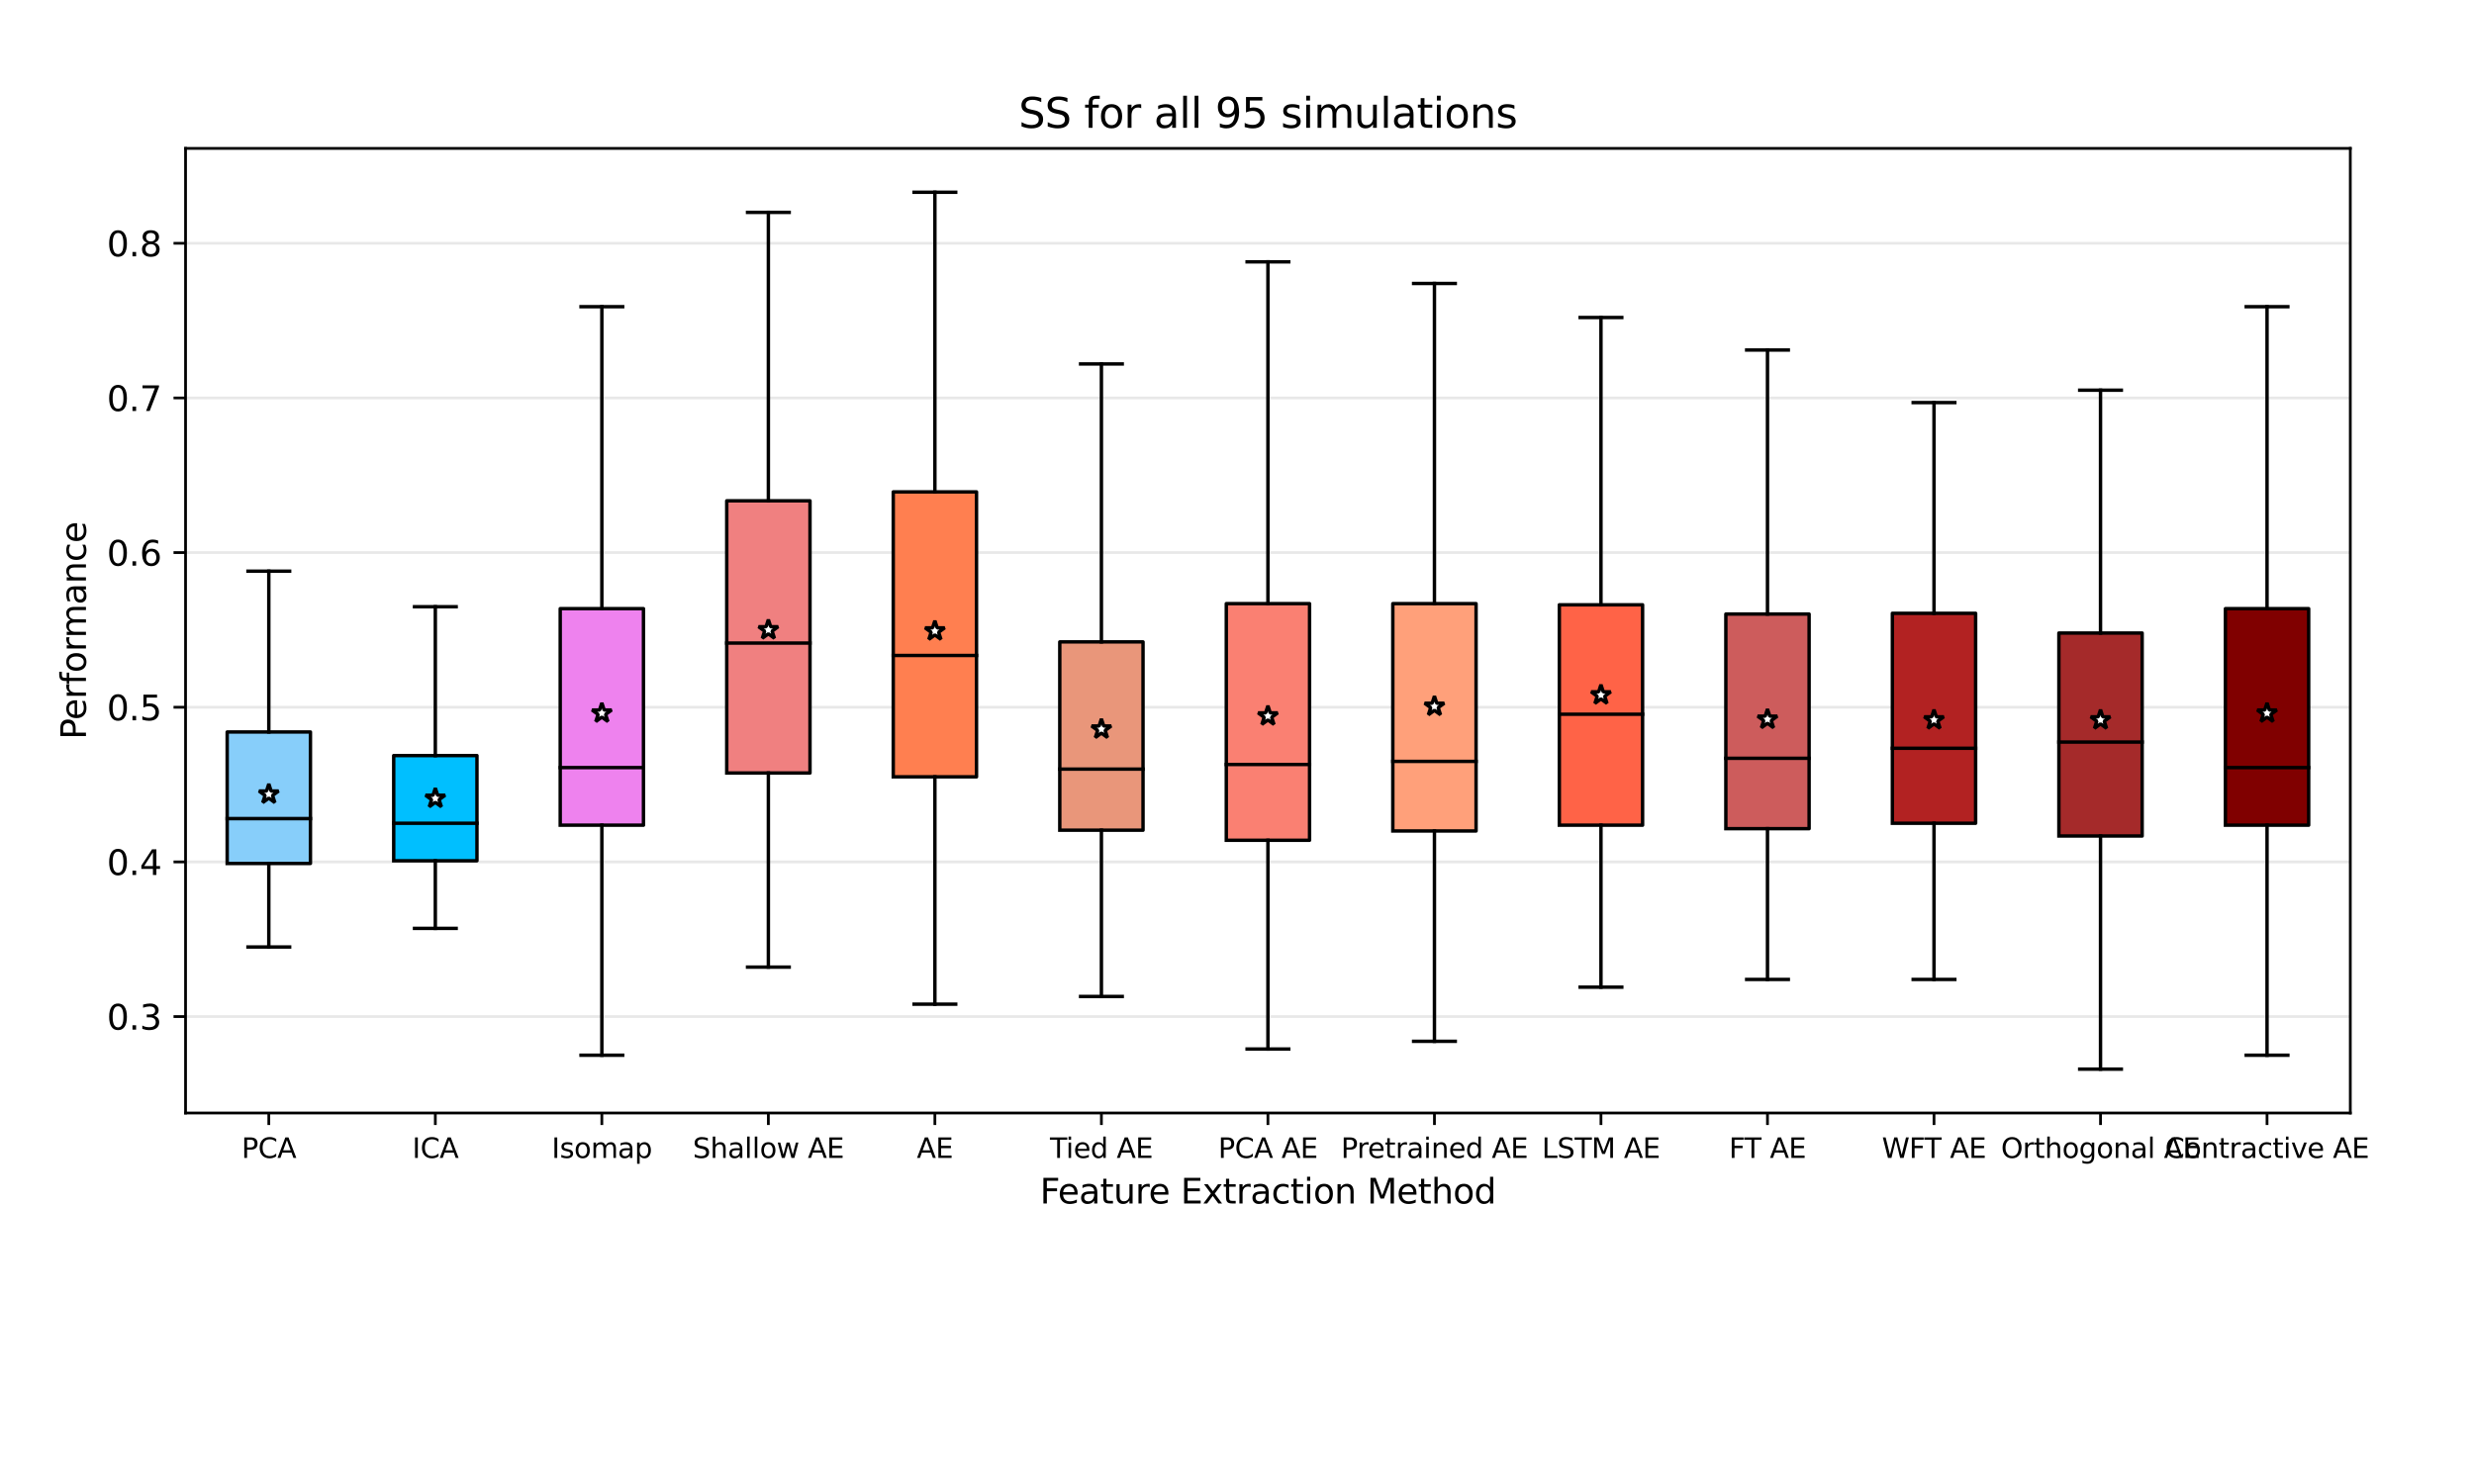 <?xml version="1.0" encoding="utf-8" standalone="no"?>
<!DOCTYPE svg PUBLIC "-//W3C//DTD SVG 1.1//EN"
  "http://www.w3.org/Graphics/SVG/1.1/DTD/svg11.dtd">
<svg xmlns:xlink="http://www.w3.org/1999/xlink" width="720pt" height="432pt" viewBox="0 0 720 432" xmlns="http://www.w3.org/2000/svg" version="1.1">
 <defs>
  <style type="text/css">*{stroke-linejoin: round; stroke-linecap: butt}</style>
 </defs>
 <g id="figure_1">
  <g id="patch_1">
   <path d="M 0 432 
L 720 432 
L 720 0 
L 0 0 
z
" style="fill: #ffffff"/>
  </g>
  <g id="axes_1">
   <g id="patch_2">
    <path d="M 54 324 
L 684 324 
L 684 43.2 
L 54 43.2 
z
" style="fill: #ffffff"/>
   </g>
   <g id="matplotlib.axis_1">
    <g id="xtick_1">
     <g id="line2d_1">
      <defs>
       <path id="m1933e3922a" d="M 0 0 
L 0 3.5 
" style="stroke: #000000; stroke-width: 0.8"/>
      </defs>
      <g>
       <use xlink:href="#m1933e3922a" x="78.231" y="324" style="stroke: #000000; stroke-width: 0.8"/>
      </g>
     </g>
     <g id="text_1">
      <!-- PCA -->
      <g transform="translate(70.29 337.079)scale(0.08 -0.08)">
       <defs>
        <path id="DejaVuSans-50" d="M 1259 4147 
L 1259 2394 
L 2053 2394 
Q 2494 2394 2734 2622 
Q 2975 2850 2975 3272 
Q 2975 3691 2734 3919 
Q 2494 4147 2053 4147 
L 1259 4147 
z
M 628 4666 
L 2053 4666 
Q 2838 4666 3239 4311 
Q 3641 3956 3641 3272 
Q 3641 2581 3239 2228 
Q 2838 1875 2053 1875 
L 1259 1875 
L 1259 0 
L 628 0 
L 628 4666 
z
" transform="scale(0.016)"/>
        <path id="DejaVuSans-43" d="M 4122 4306 
L 4122 3641 
Q 3803 3938 3442 4084 
Q 3081 4231 2675 4231 
Q 1875 4231 1450 3742 
Q 1025 3253 1025 2328 
Q 1025 1406 1450 917 
Q 1875 428 2675 428 
Q 3081 428 3442 575 
Q 3803 722 4122 1019 
L 4122 359 
Q 3791 134 3420 21 
Q 3050 -91 2638 -91 
Q 1578 -91 968 557 
Q 359 1206 359 2328 
Q 359 3453 968 4101 
Q 1578 4750 2638 4750 
Q 3056 4750 3426 4639 
Q 3797 4528 4122 4306 
z
" transform="scale(0.016)"/>
        <path id="DejaVuSans-41" d="M 2188 4044 
L 1331 1722 
L 3047 1722 
L 2188 4044 
z
M 1831 4666 
L 2547 4666 
L 4325 0 
L 3669 0 
L 3244 1197 
L 1141 1197 
L 716 0 
L 50 0 
L 1831 4666 
z
" transform="scale(0.016)"/>
       </defs>
       <use xlink:href="#DejaVuSans-50"/>
       <use xlink:href="#DejaVuSans-43" x="60.303"/>
       <use xlink:href="#DejaVuSans-41" x="130.127"/>
      </g>
     </g>
    </g>
    <g id="xtick_2">
     <g id="line2d_2">
      <g>
       <use xlink:href="#m1933e3922a" x="126.692" y="324" style="stroke: #000000; stroke-width: 0.8"/>
      </g>
     </g>
     <g id="text_2">
      <!-- ICA -->
      <g transform="translate(119.983 337.079)scale(0.08 -0.08)">
       <defs>
        <path id="DejaVuSans-49" d="M 628 4666 
L 1259 4666 
L 1259 0 
L 628 0 
L 628 4666 
z
" transform="scale(0.016)"/>
       </defs>
       <use xlink:href="#DejaVuSans-49"/>
       <use xlink:href="#DejaVuSans-43" x="29.492"/>
       <use xlink:href="#DejaVuSans-41" x="99.316"/>
      </g>
     </g>
    </g>
    <g id="xtick_3">
     <g id="line2d_3">
      <g>
       <use xlink:href="#m1933e3922a" x="175.154" y="324" style="stroke: #000000; stroke-width: 0.8"/>
      </g>
     </g>
     <g id="text_3">
      <!-- Isomap -->
      <g transform="translate(160.556 337.079)scale(0.08 -0.08)">
       <defs>
        <path id="DejaVuSans-73" d="M 2834 3397 
L 2834 2853 
Q 2591 2978 2328 3040 
Q 2066 3103 1784 3103 
Q 1356 3103 1142 2972 
Q 928 2841 928 2578 
Q 928 2378 1081 2264 
Q 1234 2150 1697 2047 
L 1894 2003 
Q 2506 1872 2764 1633 
Q 3022 1394 3022 966 
Q 3022 478 2636 193 
Q 2250 -91 1575 -91 
Q 1294 -91 989 -36 
Q 684 19 347 128 
L 347 722 
Q 666 556 975 473 
Q 1284 391 1588 391 
Q 1994 391 2212 530 
Q 2431 669 2431 922 
Q 2431 1156 2273 1281 
Q 2116 1406 1581 1522 
L 1381 1569 
Q 847 1681 609 1914 
Q 372 2147 372 2553 
Q 372 3047 722 3315 
Q 1072 3584 1716 3584 
Q 2034 3584 2315 3537 
Q 2597 3491 2834 3397 
z
" transform="scale(0.016)"/>
        <path id="DejaVuSans-6f" d="M 1959 3097 
Q 1497 3097 1228 2736 
Q 959 2375 959 1747 
Q 959 1119 1226 758 
Q 1494 397 1959 397 
Q 2419 397 2687 759 
Q 2956 1122 2956 1747 
Q 2956 2369 2687 2733 
Q 2419 3097 1959 3097 
z
M 1959 3584 
Q 2709 3584 3137 3096 
Q 3566 2609 3566 1747 
Q 3566 888 3137 398 
Q 2709 -91 1959 -91 
Q 1206 -91 779 398 
Q 353 888 353 1747 
Q 353 2609 779 3096 
Q 1206 3584 1959 3584 
z
" transform="scale(0.016)"/>
        <path id="DejaVuSans-6d" d="M 3328 2828 
Q 3544 3216 3844 3400 
Q 4144 3584 4550 3584 
Q 5097 3584 5394 3201 
Q 5691 2819 5691 2113 
L 5691 0 
L 5113 0 
L 5113 2094 
Q 5113 2597 4934 2840 
Q 4756 3084 4391 3084 
Q 3944 3084 3684 2787 
Q 3425 2491 3425 1978 
L 3425 0 
L 2847 0 
L 2847 2094 
Q 2847 2600 2669 2842 
Q 2491 3084 2119 3084 
Q 1678 3084 1418 2786 
Q 1159 2488 1159 1978 
L 1159 0 
L 581 0 
L 581 3500 
L 1159 3500 
L 1159 2956 
Q 1356 3278 1631 3431 
Q 1906 3584 2284 3584 
Q 2666 3584 2933 3390 
Q 3200 3197 3328 2828 
z
" transform="scale(0.016)"/>
        <path id="DejaVuSans-61" d="M 2194 1759 
Q 1497 1759 1228 1600 
Q 959 1441 959 1056 
Q 959 750 1161 570 
Q 1363 391 1709 391 
Q 2188 391 2477 730 
Q 2766 1069 2766 1631 
L 2766 1759 
L 2194 1759 
z
M 3341 1997 
L 3341 0 
L 2766 0 
L 2766 531 
Q 2569 213 2275 61 
Q 1981 -91 1556 -91 
Q 1019 -91 701 211 
Q 384 513 384 1019 
Q 384 1609 779 1909 
Q 1175 2209 1959 2209 
L 2766 2209 
L 2766 2266 
Q 2766 2663 2505 2880 
Q 2244 3097 1772 3097 
Q 1472 3097 1187 3025 
Q 903 2953 641 2809 
L 641 3341 
Q 956 3463 1253 3523 
Q 1550 3584 1831 3584 
Q 2591 3584 2966 3190 
Q 3341 2797 3341 1997 
z
" transform="scale(0.016)"/>
        <path id="DejaVuSans-70" d="M 1159 525 
L 1159 -1331 
L 581 -1331 
L 581 3500 
L 1159 3500 
L 1159 2969 
Q 1341 3281 1617 3432 
Q 1894 3584 2278 3584 
Q 2916 3584 3314 3078 
Q 3713 2572 3713 1747 
Q 3713 922 3314 415 
Q 2916 -91 2278 -91 
Q 1894 -91 1617 61 
Q 1341 213 1159 525 
z
M 3116 1747 
Q 3116 2381 2855 2742 
Q 2594 3103 2138 3103 
Q 1681 3103 1420 2742 
Q 1159 2381 1159 1747 
Q 1159 1113 1420 752 
Q 1681 391 2138 391 
Q 2594 391 2855 752 
Q 3116 1113 3116 1747 
z
" transform="scale(0.016)"/>
       </defs>
       <use xlink:href="#DejaVuSans-49"/>
       <use xlink:href="#DejaVuSans-73" x="29.492"/>
       <use xlink:href="#DejaVuSans-6f" x="81.592"/>
       <use xlink:href="#DejaVuSans-6d" x="142.773"/>
       <use xlink:href="#DejaVuSans-61" x="240.186"/>
       <use xlink:href="#DejaVuSans-70" x="301.465"/>
      </g>
     </g>
    </g>
    <g id="xtick_4">
     <g id="line2d_4">
      <g>
       <use xlink:href="#m1933e3922a" x="223.615" y="324" style="stroke: #000000; stroke-width: 0.8"/>
      </g>
     </g>
     <g id="text_4">
      <!-- Shallow AE -->
      <g transform="translate(201.614 337.079)scale(0.08 -0.08)">
       <defs>
        <path id="DejaVuSans-53" d="M 3425 4513 
L 3425 3897 
Q 3066 4069 2747 4153 
Q 2428 4238 2131 4238 
Q 1616 4238 1336 4038 
Q 1056 3838 1056 3469 
Q 1056 3159 1242 3001 
Q 1428 2844 1947 2747 
L 2328 2669 
Q 3034 2534 3370 2195 
Q 3706 1856 3706 1288 
Q 3706 609 3251 259 
Q 2797 -91 1919 -91 
Q 1588 -91 1214 -16 
Q 841 59 441 206 
L 441 856 
Q 825 641 1194 531 
Q 1563 422 1919 422 
Q 2459 422 2753 634 
Q 3047 847 3047 1241 
Q 3047 1584 2836 1778 
Q 2625 1972 2144 2069 
L 1759 2144 
Q 1053 2284 737 2584 
Q 422 2884 422 3419 
Q 422 4038 858 4394 
Q 1294 4750 2059 4750 
Q 2388 4750 2728 4690 
Q 3069 4631 3425 4513 
z
" transform="scale(0.016)"/>
        <path id="DejaVuSans-68" d="M 3513 2113 
L 3513 0 
L 2938 0 
L 2938 2094 
Q 2938 2591 2744 2837 
Q 2550 3084 2163 3084 
Q 1697 3084 1428 2787 
Q 1159 2491 1159 1978 
L 1159 0 
L 581 0 
L 581 4863 
L 1159 4863 
L 1159 2956 
Q 1366 3272 1645 3428 
Q 1925 3584 2291 3584 
Q 2894 3584 3203 3211 
Q 3513 2838 3513 2113 
z
" transform="scale(0.016)"/>
        <path id="DejaVuSans-6c" d="M 603 4863 
L 1178 4863 
L 1178 0 
L 603 0 
L 603 4863 
z
" transform="scale(0.016)"/>
        <path id="DejaVuSans-77" d="M 269 3500 
L 844 3500 
L 1563 769 
L 2278 3500 
L 2956 3500 
L 3675 769 
L 4391 3500 
L 4966 3500 
L 4050 0 
L 3372 0 
L 2619 2869 
L 1863 0 
L 1184 0 
L 269 3500 
z
" transform="scale(0.016)"/>
        <path id="DejaVuSans-20" transform="scale(0.016)"/>
        <path id="DejaVuSans-45" d="M 628 4666 
L 3578 4666 
L 3578 4134 
L 1259 4134 
L 1259 2753 
L 3481 2753 
L 3481 2222 
L 1259 2222 
L 1259 531 
L 3634 531 
L 3634 0 
L 628 0 
L 628 4666 
z
" transform="scale(0.016)"/>
       </defs>
       <use xlink:href="#DejaVuSans-53"/>
       <use xlink:href="#DejaVuSans-68" x="63.477"/>
       <use xlink:href="#DejaVuSans-61" x="126.855"/>
       <use xlink:href="#DejaVuSans-6c" x="188.135"/>
       <use xlink:href="#DejaVuSans-6c" x="215.918"/>
       <use xlink:href="#DejaVuSans-6f" x="243.701"/>
       <use xlink:href="#DejaVuSans-77" x="304.883"/>
       <use xlink:href="#DejaVuSans-20" x="386.67"/>
       <use xlink:href="#DejaVuSans-41" x="418.457"/>
       <use xlink:href="#DejaVuSans-45" x="486.865"/>
      </g>
     </g>
    </g>
    <g id="xtick_5">
     <g id="line2d_5">
      <g>
       <use xlink:href="#m1933e3922a" x="272.077" y="324" style="stroke: #000000; stroke-width: 0.8"/>
      </g>
     </g>
     <g id="text_5">
      <!-- AE -->
      <g transform="translate(266.813 337.079)scale(0.08 -0.08)">
       <use xlink:href="#DejaVuSans-41"/>
       <use xlink:href="#DejaVuSans-45" x="68.408"/>
      </g>
     </g>
    </g>
    <g id="xtick_6">
     <g id="line2d_6">
      <g>
       <use xlink:href="#m1933e3922a" x="320.538" y="324" style="stroke: #000000; stroke-width: 0.8"/>
      </g>
     </g>
     <g id="text_6">
      <!-- Tied AE -->
      <g transform="translate(305.573 337.079)scale(0.08 -0.08)">
       <defs>
        <path id="DejaVuSans-54" d="M -19 4666 
L 3928 4666 
L 3928 4134 
L 2272 4134 
L 2272 0 
L 1638 0 
L 1638 4134 
L -19 4134 
L -19 4666 
z
" transform="scale(0.016)"/>
        <path id="DejaVuSans-69" d="M 603 3500 
L 1178 3500 
L 1178 0 
L 603 0 
L 603 3500 
z
M 603 4863 
L 1178 4863 
L 1178 4134 
L 603 4134 
L 603 4863 
z
" transform="scale(0.016)"/>
        <path id="DejaVuSans-65" d="M 3597 1894 
L 3597 1613 
L 953 1613 
Q 991 1019 1311 708 
Q 1631 397 2203 397 
Q 2534 397 2845 478 
Q 3156 559 3463 722 
L 3463 178 
Q 3153 47 2828 -22 
Q 2503 -91 2169 -91 
Q 1331 -91 842 396 
Q 353 884 353 1716 
Q 353 2575 817 3079 
Q 1281 3584 2069 3584 
Q 2775 3584 3186 3129 
Q 3597 2675 3597 1894 
z
M 3022 2063 
Q 3016 2534 2758 2815 
Q 2500 3097 2075 3097 
Q 1594 3097 1305 2825 
Q 1016 2553 972 2059 
L 3022 2063 
z
" transform="scale(0.016)"/>
        <path id="DejaVuSans-64" d="M 2906 2969 
L 2906 4863 
L 3481 4863 
L 3481 0 
L 2906 0 
L 2906 525 
Q 2725 213 2448 61 
Q 2172 -91 1784 -91 
Q 1150 -91 751 415 
Q 353 922 353 1747 
Q 353 2572 751 3078 
Q 1150 3584 1784 3584 
Q 2172 3584 2448 3432 
Q 2725 3281 2906 2969 
z
M 947 1747 
Q 947 1113 1208 752 
Q 1469 391 1925 391 
Q 2381 391 2643 752 
Q 2906 1113 2906 1747 
Q 2906 2381 2643 2742 
Q 2381 3103 1925 3103 
Q 1469 3103 1208 2742 
Q 947 2381 947 1747 
z
" transform="scale(0.016)"/>
       </defs>
       <use xlink:href="#DejaVuSans-54"/>
       <use xlink:href="#DejaVuSans-69" x="57.959"/>
       <use xlink:href="#DejaVuSans-65" x="85.742"/>
       <use xlink:href="#DejaVuSans-64" x="147.266"/>
       <use xlink:href="#DejaVuSans-20" x="210.742"/>
       <use xlink:href="#DejaVuSans-41" x="242.529"/>
       <use xlink:href="#DejaVuSans-45" x="310.938"/>
      </g>
     </g>
    </g>
    <g id="xtick_7">
     <g id="line2d_7">
      <g>
       <use xlink:href="#m1933e3922a" x="369" y="324" style="stroke: #000000; stroke-width: 0.8"/>
      </g>
     </g>
     <g id="text_7">
      <!-- PCA AE -->
      <g transform="translate(354.524 337.079)scale(0.08 -0.08)">
       <use xlink:href="#DejaVuSans-50"/>
       <use xlink:href="#DejaVuSans-43" x="60.303"/>
       <use xlink:href="#DejaVuSans-41" x="130.127"/>
       <use xlink:href="#DejaVuSans-20" x="198.535"/>
       <use xlink:href="#DejaVuSans-41" x="230.322"/>
       <use xlink:href="#DejaVuSans-45" x="298.73"/>
      </g>
     </g>
    </g>
    <g id="xtick_8">
     <g id="line2d_8">
      <g>
       <use xlink:href="#m1933e3922a" x="417.462" y="324" style="stroke: #000000; stroke-width: 0.8"/>
      </g>
     </g>
     <g id="text_8">
      <!-- Pretrained AE -->
      <g transform="translate(390.258 337.079)scale(0.08 -0.08)">
       <defs>
        <path id="DejaVuSans-72" d="M 2631 2963 
Q 2534 3019 2420 3045 
Q 2306 3072 2169 3072 
Q 1681 3072 1420 2755 
Q 1159 2438 1159 1844 
L 1159 0 
L 581 0 
L 581 3500 
L 1159 3500 
L 1159 2956 
Q 1341 3275 1631 3429 
Q 1922 3584 2338 3584 
Q 2397 3584 2469 3576 
Q 2541 3569 2628 3553 
L 2631 2963 
z
" transform="scale(0.016)"/>
        <path id="DejaVuSans-74" d="M 1172 4494 
L 1172 3500 
L 2356 3500 
L 2356 3053 
L 1172 3053 
L 1172 1153 
Q 1172 725 1289 603 
Q 1406 481 1766 481 
L 2356 481 
L 2356 0 
L 1766 0 
Q 1100 0 847 248 
Q 594 497 594 1153 
L 594 3053 
L 172 3053 
L 172 3500 
L 594 3500 
L 594 4494 
L 1172 4494 
z
" transform="scale(0.016)"/>
        <path id="DejaVuSans-6e" d="M 3513 2113 
L 3513 0 
L 2938 0 
L 2938 2094 
Q 2938 2591 2744 2837 
Q 2550 3084 2163 3084 
Q 1697 3084 1428 2787 
Q 1159 2491 1159 1978 
L 1159 0 
L 581 0 
L 581 3500 
L 1159 3500 
L 1159 2956 
Q 1366 3272 1645 3428 
Q 1925 3584 2291 3584 
Q 2894 3584 3203 3211 
Q 3513 2838 3513 2113 
z
" transform="scale(0.016)"/>
       </defs>
       <use xlink:href="#DejaVuSans-50"/>
       <use xlink:href="#DejaVuSans-72" x="58.553"/>
       <use xlink:href="#DejaVuSans-65" x="97.416"/>
       <use xlink:href="#DejaVuSans-74" x="158.939"/>
       <use xlink:href="#DejaVuSans-72" x="198.148"/>
       <use xlink:href="#DejaVuSans-61" x="239.262"/>
       <use xlink:href="#DejaVuSans-69" x="300.541"/>
       <use xlink:href="#DejaVuSans-6e" x="328.324"/>
       <use xlink:href="#DejaVuSans-65" x="391.703"/>
       <use xlink:href="#DejaVuSans-64" x="453.227"/>
       <use xlink:href="#DejaVuSans-20" x="516.703"/>
       <use xlink:href="#DejaVuSans-41" x="548.49"/>
       <use xlink:href="#DejaVuSans-45" x="616.898"/>
      </g>
     </g>
    </g>
    <g id="xtick_9">
     <g id="line2d_9">
      <g>
       <use xlink:href="#m1933e3922a" x="465.923" y="324" style="stroke: #000000; stroke-width: 0.8"/>
      </g>
     </g>
     <g id="text_9">
      <!-- LSTM AE -->
      <g transform="translate(448.726 337.079)scale(0.08 -0.08)">
       <defs>
        <path id="DejaVuSans-4c" d="M 628 4666 
L 1259 4666 
L 1259 531 
L 3531 531 
L 3531 0 
L 628 0 
L 628 4666 
z
" transform="scale(0.016)"/>
        <path id="DejaVuSans-4d" d="M 628 4666 
L 1569 4666 
L 2759 1491 
L 3956 4666 
L 4897 4666 
L 4897 0 
L 4281 0 
L 4281 4097 
L 3078 897 
L 2444 897 
L 1241 4097 
L 1241 0 
L 628 0 
L 628 4666 
z
" transform="scale(0.016)"/>
       </defs>
       <use xlink:href="#DejaVuSans-4c"/>
       <use xlink:href="#DejaVuSans-53" x="55.713"/>
       <use xlink:href="#DejaVuSans-54" x="119.189"/>
       <use xlink:href="#DejaVuSans-4d" x="180.273"/>
       <use xlink:href="#DejaVuSans-20" x="266.553"/>
       <use xlink:href="#DejaVuSans-41" x="298.34"/>
       <use xlink:href="#DejaVuSans-45" x="366.748"/>
      </g>
     </g>
    </g>
    <g id="xtick_10">
     <g id="line2d_10">
      <g>
       <use xlink:href="#m1933e3922a" x="514.385" y="324" style="stroke: #000000; stroke-width: 0.8"/>
      </g>
     </g>
     <g id="text_10">
      <!-- FT AE -->
      <g transform="translate(503.176 337.079)scale(0.08 -0.08)">
       <defs>
        <path id="DejaVuSans-46" d="M 628 4666 
L 3309 4666 
L 3309 4134 
L 1259 4134 
L 1259 2759 
L 3109 2759 
L 3109 2228 
L 1259 2228 
L 1259 0 
L 628 0 
L 628 4666 
z
" transform="scale(0.016)"/>
       </defs>
       <use xlink:href="#DejaVuSans-46"/>
       <use xlink:href="#DejaVuSans-54" x="55.77"/>
       <use xlink:href="#DejaVuSans-20" x="116.854"/>
       <use xlink:href="#DejaVuSans-41" x="148.641"/>
       <use xlink:href="#DejaVuSans-45" x="217.049"/>
      </g>
     </g>
    </g>
    <g id="xtick_11">
     <g id="line2d_11">
      <g>
       <use xlink:href="#m1933e3922a" x="562.846" y="324" style="stroke: #000000; stroke-width: 0.8"/>
      </g>
     </g>
     <g id="text_11">
      <!-- WFT AE -->
      <g transform="translate(547.682 337.079)scale(0.08 -0.08)">
       <defs>
        <path id="DejaVuSans-57" d="M 213 4666 
L 850 4666 
L 1831 722 
L 2809 4666 
L 3519 4666 
L 4500 722 
L 5478 4666 
L 6119 4666 
L 4947 0 
L 4153 0 
L 3169 4050 
L 2175 0 
L 1381 0 
L 213 4666 
z
" transform="scale(0.016)"/>
       </defs>
       <use xlink:href="#DejaVuSans-57"/>
       <use xlink:href="#DejaVuSans-46" x="98.877"/>
       <use xlink:href="#DejaVuSans-54" x="154.646"/>
       <use xlink:href="#DejaVuSans-20" x="215.73"/>
       <use xlink:href="#DejaVuSans-41" x="247.518"/>
       <use xlink:href="#DejaVuSans-45" x="315.926"/>
      </g>
     </g>
    </g>
    <g id="xtick_12">
     <g id="line2d_12">
      <g>
       <use xlink:href="#m1933e3922a" x="611.308" y="324" style="stroke: #000000; stroke-width: 0.8"/>
      </g>
     </g>
     <g id="text_12">
      <!-- Orthogonal AE -->
      <g transform="translate(582.345 337.079)scale(0.08 -0.08)">
       <defs>
        <path id="DejaVuSans-4f" d="M 2522 4238 
Q 1834 4238 1429 3725 
Q 1025 3213 1025 2328 
Q 1025 1447 1429 934 
Q 1834 422 2522 422 
Q 3209 422 3611 934 
Q 4013 1447 4013 2328 
Q 4013 3213 3611 3725 
Q 3209 4238 2522 4238 
z
M 2522 4750 
Q 3503 4750 4090 4092 
Q 4678 3434 4678 2328 
Q 4678 1225 4090 567 
Q 3503 -91 2522 -91 
Q 1538 -91 948 565 
Q 359 1222 359 2328 
Q 359 3434 948 4092 
Q 1538 4750 2522 4750 
z
" transform="scale(0.016)"/>
        <path id="DejaVuSans-67" d="M 2906 1791 
Q 2906 2416 2648 2759 
Q 2391 3103 1925 3103 
Q 1463 3103 1205 2759 
Q 947 2416 947 1791 
Q 947 1169 1205 825 
Q 1463 481 1925 481 
Q 2391 481 2648 825 
Q 2906 1169 2906 1791 
z
M 3481 434 
Q 3481 -459 3084 -895 
Q 2688 -1331 1869 -1331 
Q 1566 -1331 1297 -1286 
Q 1028 -1241 775 -1147 
L 775 -588 
Q 1028 -725 1275 -790 
Q 1522 -856 1778 -856 
Q 2344 -856 2625 -561 
Q 2906 -266 2906 331 
L 2906 616 
Q 2728 306 2450 153 
Q 2172 0 1784 0 
Q 1141 0 747 490 
Q 353 981 353 1791 
Q 353 2603 747 3093 
Q 1141 3584 1784 3584 
Q 2172 3584 2450 3431 
Q 2728 3278 2906 2969 
L 2906 3500 
L 3481 3500 
L 3481 434 
z
" transform="scale(0.016)"/>
       </defs>
       <use xlink:href="#DejaVuSans-4f"/>
       <use xlink:href="#DejaVuSans-72" x="78.711"/>
       <use xlink:href="#DejaVuSans-74" x="119.824"/>
       <use xlink:href="#DejaVuSans-68" x="159.033"/>
       <use xlink:href="#DejaVuSans-6f" x="222.412"/>
       <use xlink:href="#DejaVuSans-67" x="283.594"/>
       <use xlink:href="#DejaVuSans-6f" x="347.07"/>
       <use xlink:href="#DejaVuSans-6e" x="408.252"/>
       <use xlink:href="#DejaVuSans-61" x="471.631"/>
       <use xlink:href="#DejaVuSans-6c" x="532.91"/>
       <use xlink:href="#DejaVuSans-20" x="560.693"/>
       <use xlink:href="#DejaVuSans-41" x="592.48"/>
       <use xlink:href="#DejaVuSans-45" x="660.889"/>
      </g>
     </g>
    </g>
    <g id="xtick_13">
     <g id="line2d_13">
      <g>
       <use xlink:href="#m1933e3922a" x="659.769" y="324" style="stroke: #000000; stroke-width: 0.8"/>
      </g>
     </g>
     <g id="text_13">
      <!-- Contractive AE -->
      <g transform="translate(630.087 337.079)scale(0.08 -0.08)">
       <defs>
        <path id="DejaVuSans-63" d="M 3122 3366 
L 3122 2828 
Q 2878 2963 2633 3030 
Q 2388 3097 2138 3097 
Q 1578 3097 1268 2742 
Q 959 2388 959 1747 
Q 959 1106 1268 751 
Q 1578 397 2138 397 
Q 2388 397 2633 464 
Q 2878 531 3122 666 
L 3122 134 
Q 2881 22 2623 -34 
Q 2366 -91 2075 -91 
Q 1284 -91 818 406 
Q 353 903 353 1747 
Q 353 2603 823 3093 
Q 1294 3584 2113 3584 
Q 2378 3584 2631 3529 
Q 2884 3475 3122 3366 
z
" transform="scale(0.016)"/>
        <path id="DejaVuSans-76" d="M 191 3500 
L 800 3500 
L 1894 563 
L 2988 3500 
L 3597 3500 
L 2284 0 
L 1503 0 
L 191 3500 
z
" transform="scale(0.016)"/>
       </defs>
       <use xlink:href="#DejaVuSans-43"/>
       <use xlink:href="#DejaVuSans-6f" x="69.824"/>
       <use xlink:href="#DejaVuSans-6e" x="131.006"/>
       <use xlink:href="#DejaVuSans-74" x="194.385"/>
       <use xlink:href="#DejaVuSans-72" x="233.594"/>
       <use xlink:href="#DejaVuSans-61" x="274.707"/>
       <use xlink:href="#DejaVuSans-63" x="335.986"/>
       <use xlink:href="#DejaVuSans-74" x="390.967"/>
       <use xlink:href="#DejaVuSans-69" x="430.176"/>
       <use xlink:href="#DejaVuSans-76" x="457.959"/>
       <use xlink:href="#DejaVuSans-65" x="517.139"/>
       <use xlink:href="#DejaVuSans-20" x="578.662"/>
       <use xlink:href="#DejaVuSans-41" x="610.449"/>
       <use xlink:href="#DejaVuSans-45" x="678.857"/>
      </g>
     </g>
    </g>
    <g id="text_14">
     <!-- Feature Extraction Method -->
     <g transform="translate(302.654 350.341)scale(0.1 -0.1)">
      <defs>
       <path id="DejaVuSans-75" d="M 544 1381 
L 544 3500 
L 1119 3500 
L 1119 1403 
Q 1119 906 1312 657 
Q 1506 409 1894 409 
Q 2359 409 2629 706 
Q 2900 1003 2900 1516 
L 2900 3500 
L 3475 3500 
L 3475 0 
L 2900 0 
L 2900 538 
Q 2691 219 2414 64 
Q 2138 -91 1772 -91 
Q 1169 -91 856 284 
Q 544 659 544 1381 
z
M 1991 3584 
L 1991 3584 
z
" transform="scale(0.016)"/>
       <path id="DejaVuSans-78" d="M 3513 3500 
L 2247 1797 
L 3578 0 
L 2900 0 
L 1881 1375 
L 863 0 
L 184 0 
L 1544 1831 
L 300 3500 
L 978 3500 
L 1906 2253 
L 2834 3500 
L 3513 3500 
z
" transform="scale(0.016)"/>
      </defs>
      <use xlink:href="#DejaVuSans-46"/>
      <use xlink:href="#DejaVuSans-65" x="52.02"/>
      <use xlink:href="#DejaVuSans-61" x="113.543"/>
      <use xlink:href="#DejaVuSans-74" x="174.822"/>
      <use xlink:href="#DejaVuSans-75" x="214.031"/>
      <use xlink:href="#DejaVuSans-72" x="277.41"/>
      <use xlink:href="#DejaVuSans-65" x="316.273"/>
      <use xlink:href="#DejaVuSans-20" x="377.797"/>
      <use xlink:href="#DejaVuSans-45" x="409.584"/>
      <use xlink:href="#DejaVuSans-78" x="472.768"/>
      <use xlink:href="#DejaVuSans-74" x="531.947"/>
      <use xlink:href="#DejaVuSans-72" x="571.156"/>
      <use xlink:href="#DejaVuSans-61" x="612.27"/>
      <use xlink:href="#DejaVuSans-63" x="673.549"/>
      <use xlink:href="#DejaVuSans-74" x="728.529"/>
      <use xlink:href="#DejaVuSans-69" x="767.738"/>
      <use xlink:href="#DejaVuSans-6f" x="795.521"/>
      <use xlink:href="#DejaVuSans-6e" x="856.703"/>
      <use xlink:href="#DejaVuSans-20" x="920.082"/>
      <use xlink:href="#DejaVuSans-4d" x="951.869"/>
      <use xlink:href="#DejaVuSans-65" x="1038.148"/>
      <use xlink:href="#DejaVuSans-74" x="1099.672"/>
      <use xlink:href="#DejaVuSans-68" x="1138.881"/>
      <use xlink:href="#DejaVuSans-6f" x="1202.26"/>
      <use xlink:href="#DejaVuSans-64" x="1263.441"/>
     </g>
    </g>
   </g>
   <g id="matplotlib.axis_2">
    <g id="ytick_1">
     <g id="line2d_14">
      <path d="M 54 295.929 
L 684 295.929 
" clip-path="url(#pe10dd19d81)" style="fill: none; stroke: #d3d3d3; stroke-opacity: 0.5; stroke-width: 0.8; stroke-linecap: square"/>
     </g>
     <g id="line2d_15">
      <defs>
       <path id="m0180a428b3" d="M 0 0 
L -3.5 0 
" style="stroke: #000000; stroke-width: 0.8"/>
      </defs>
      <g>
       <use xlink:href="#m0180a428b3" x="54" y="295.929" style="stroke: #000000; stroke-width: 0.8"/>
      </g>
     </g>
     <g id="text_15">
      <!-- 0.3 -->
      <g transform="translate(31.097 299.728)scale(0.1 -0.1)">
       <defs>
        <path id="DejaVuSans-30" d="M 2034 4250 
Q 1547 4250 1301 3770 
Q 1056 3291 1056 2328 
Q 1056 1369 1301 889 
Q 1547 409 2034 409 
Q 2525 409 2770 889 
Q 3016 1369 3016 2328 
Q 3016 3291 2770 3770 
Q 2525 4250 2034 4250 
z
M 2034 4750 
Q 2819 4750 3233 4129 
Q 3647 3509 3647 2328 
Q 3647 1150 3233 529 
Q 2819 -91 2034 -91 
Q 1250 -91 836 529 
Q 422 1150 422 2328 
Q 422 3509 836 4129 
Q 1250 4750 2034 4750 
z
" transform="scale(0.016)"/>
        <path id="DejaVuSans-2e" d="M 684 794 
L 1344 794 
L 1344 0 
L 684 0 
L 684 794 
z
" transform="scale(0.016)"/>
        <path id="DejaVuSans-33" d="M 2597 2516 
Q 3050 2419 3304 2112 
Q 3559 1806 3559 1356 
Q 3559 666 3084 287 
Q 2609 -91 1734 -91 
Q 1441 -91 1130 -33 
Q 819 25 488 141 
L 488 750 
Q 750 597 1062 519 
Q 1375 441 1716 441 
Q 2309 441 2620 675 
Q 2931 909 2931 1356 
Q 2931 1769 2642 2001 
Q 2353 2234 1838 2234 
L 1294 2234 
L 1294 2753 
L 1863 2753 
Q 2328 2753 2575 2939 
Q 2822 3125 2822 3475 
Q 2822 3834 2567 4026 
Q 2313 4219 1838 4219 
Q 1578 4219 1281 4162 
Q 984 4106 628 3988 
L 628 4550 
Q 988 4650 1302 4700 
Q 1616 4750 1894 4750 
Q 2613 4750 3031 4423 
Q 3450 4097 3450 3541 
Q 3450 3153 3228 2886 
Q 3006 2619 2597 2516 
z
" transform="scale(0.016)"/>
       </defs>
       <use xlink:href="#DejaVuSans-30"/>
       <use xlink:href="#DejaVuSans-2e" x="63.623"/>
       <use xlink:href="#DejaVuSans-33" x="95.41"/>
      </g>
     </g>
    </g>
    <g id="ytick_2">
     <g id="line2d_16">
      <path d="M 54 250.907 
L 684 250.907 
" clip-path="url(#pe10dd19d81)" style="fill: none; stroke: #d3d3d3; stroke-opacity: 0.5; stroke-width: 0.8; stroke-linecap: square"/>
     </g>
     <g id="line2d_17">
      <g>
       <use xlink:href="#m0180a428b3" x="54" y="250.907" style="stroke: #000000; stroke-width: 0.8"/>
      </g>
     </g>
     <g id="text_16">
      <!-- 0.4 -->
      <g transform="translate(31.097 254.707)scale(0.1 -0.1)">
       <defs>
        <path id="DejaVuSans-34" d="M 2419 4116 
L 825 1625 
L 2419 1625 
L 2419 4116 
z
M 2253 4666 
L 3047 4666 
L 3047 1625 
L 3713 1625 
L 3713 1100 
L 3047 1100 
L 3047 0 
L 2419 0 
L 2419 1100 
L 313 1100 
L 313 1709 
L 2253 4666 
z
" transform="scale(0.016)"/>
       </defs>
       <use xlink:href="#DejaVuSans-30"/>
       <use xlink:href="#DejaVuSans-2e" x="63.623"/>
       <use xlink:href="#DejaVuSans-34" x="95.41"/>
      </g>
     </g>
    </g>
    <g id="ytick_3">
     <g id="line2d_18">
      <path d="M 54 205.886 
L 684 205.886 
" clip-path="url(#pe10dd19d81)" style="fill: none; stroke: #d3d3d3; stroke-opacity: 0.5; stroke-width: 0.8; stroke-linecap: square"/>
     </g>
     <g id="line2d_19">
      <g>
       <use xlink:href="#m0180a428b3" x="54" y="205.886" style="stroke: #000000; stroke-width: 0.8"/>
      </g>
     </g>
     <g id="text_17">
      <!-- 0.5 -->
      <g transform="translate(31.097 209.685)scale(0.1 -0.1)">
       <defs>
        <path id="DejaVuSans-35" d="M 691 4666 
L 3169 4666 
L 3169 4134 
L 1269 4134 
L 1269 2991 
Q 1406 3038 1543 3061 
Q 1681 3084 1819 3084 
Q 2600 3084 3056 2656 
Q 3513 2228 3513 1497 
Q 3513 744 3044 326 
Q 2575 -91 1722 -91 
Q 1428 -91 1123 -41 
Q 819 9 494 109 
L 494 744 
Q 775 591 1075 516 
Q 1375 441 1709 441 
Q 2250 441 2565 725 
Q 2881 1009 2881 1497 
Q 2881 1984 2565 2268 
Q 2250 2553 1709 2553 
Q 1456 2553 1204 2497 
Q 953 2441 691 2322 
L 691 4666 
z
" transform="scale(0.016)"/>
       </defs>
       <use xlink:href="#DejaVuSans-30"/>
       <use xlink:href="#DejaVuSans-2e" x="63.623"/>
       <use xlink:href="#DejaVuSans-35" x="95.41"/>
      </g>
     </g>
    </g>
    <g id="ytick_4">
     <g id="line2d_20">
      <path d="M 54 160.864 
L 684 160.864 
" clip-path="url(#pe10dd19d81)" style="fill: none; stroke: #d3d3d3; stroke-opacity: 0.5; stroke-width: 0.8; stroke-linecap: square"/>
     </g>
     <g id="line2d_21">
      <g>
       <use xlink:href="#m0180a428b3" x="54" y="160.864" style="stroke: #000000; stroke-width: 0.8"/>
      </g>
     </g>
     <g id="text_18">
      <!-- 0.6 -->
      <g transform="translate(31.097 164.663)scale(0.1 -0.1)">
       <defs>
        <path id="DejaVuSans-36" d="M 2113 2584 
Q 1688 2584 1439 2293 
Q 1191 2003 1191 1497 
Q 1191 994 1439 701 
Q 1688 409 2113 409 
Q 2538 409 2786 701 
Q 3034 994 3034 1497 
Q 3034 2003 2786 2293 
Q 2538 2584 2113 2584 
z
M 3366 4563 
L 3366 3988 
Q 3128 4100 2886 4159 
Q 2644 4219 2406 4219 
Q 1781 4219 1451 3797 
Q 1122 3375 1075 2522 
Q 1259 2794 1537 2939 
Q 1816 3084 2150 3084 
Q 2853 3084 3261 2657 
Q 3669 2231 3669 1497 
Q 3669 778 3244 343 
Q 2819 -91 2113 -91 
Q 1303 -91 875 529 
Q 447 1150 447 2328 
Q 447 3434 972 4092 
Q 1497 4750 2381 4750 
Q 2619 4750 2861 4703 
Q 3103 4656 3366 4563 
z
" transform="scale(0.016)"/>
       </defs>
       <use xlink:href="#DejaVuSans-30"/>
       <use xlink:href="#DejaVuSans-2e" x="63.623"/>
       <use xlink:href="#DejaVuSans-36" x="95.41"/>
      </g>
     </g>
    </g>
    <g id="ytick_5">
     <g id="line2d_22">
      <path d="M 54 115.842 
L 684 115.842 
" clip-path="url(#pe10dd19d81)" style="fill: none; stroke: #d3d3d3; stroke-opacity: 0.5; stroke-width: 0.8; stroke-linecap: square"/>
     </g>
     <g id="line2d_23">
      <g>
       <use xlink:href="#m0180a428b3" x="54" y="115.842" style="stroke: #000000; stroke-width: 0.8"/>
      </g>
     </g>
     <g id="text_19">
      <!-- 0.7 -->
      <g transform="translate(31.097 119.642)scale(0.1 -0.1)">
       <defs>
        <path id="DejaVuSans-37" d="M 525 4666 
L 3525 4666 
L 3525 4397 
L 1831 0 
L 1172 0 
L 2766 4134 
L 525 4134 
L 525 4666 
z
" transform="scale(0.016)"/>
       </defs>
       <use xlink:href="#DejaVuSans-30"/>
       <use xlink:href="#DejaVuSans-2e" x="63.623"/>
       <use xlink:href="#DejaVuSans-37" x="95.41"/>
      </g>
     </g>
    </g>
    <g id="ytick_6">
     <g id="line2d_24">
      <path d="M 54 70.821 
L 684 70.821 
" clip-path="url(#pe10dd19d81)" style="fill: none; stroke: #d3d3d3; stroke-opacity: 0.5; stroke-width: 0.8; stroke-linecap: square"/>
     </g>
     <g id="line2d_25">
      <g>
       <use xlink:href="#m0180a428b3" x="54" y="70.821" style="stroke: #000000; stroke-width: 0.8"/>
      </g>
     </g>
     <g id="text_20">
      <!-- 0.8 -->
      <g transform="translate(31.097 74.62)scale(0.1 -0.1)">
       <defs>
        <path id="DejaVuSans-38" d="M 2034 2216 
Q 1584 2216 1326 1975 
Q 1069 1734 1069 1313 
Q 1069 891 1326 650 
Q 1584 409 2034 409 
Q 2484 409 2743 651 
Q 3003 894 3003 1313 
Q 3003 1734 2745 1975 
Q 2488 2216 2034 2216 
z
M 1403 2484 
Q 997 2584 770 2862 
Q 544 3141 544 3541 
Q 544 4100 942 4425 
Q 1341 4750 2034 4750 
Q 2731 4750 3128 4425 
Q 3525 4100 3525 3541 
Q 3525 3141 3298 2862 
Q 3072 2584 2669 2484 
Q 3125 2378 3379 2068 
Q 3634 1759 3634 1313 
Q 3634 634 3220 271 
Q 2806 -91 2034 -91 
Q 1263 -91 848 271 
Q 434 634 434 1313 
Q 434 1759 690 2068 
Q 947 2378 1403 2484 
z
M 1172 3481 
Q 1172 3119 1398 2916 
Q 1625 2713 2034 2713 
Q 2441 2713 2670 2916 
Q 2900 3119 2900 3481 
Q 2900 3844 2670 4047 
Q 2441 4250 2034 4250 
Q 1625 4250 1398 4047 
Q 1172 3844 1172 3481 
z
" transform="scale(0.016)"/>
       </defs>
       <use xlink:href="#DejaVuSans-30"/>
       <use xlink:href="#DejaVuSans-2e" x="63.623"/>
       <use xlink:href="#DejaVuSans-38" x="95.41"/>
      </g>
     </g>
    </g>
    <g id="text_21">
     <!-- Performance -->
     <g transform="translate(25.017 215.282)rotate(-90)scale(0.1 -0.1)">
      <defs>
       <path id="DejaVuSans-66" d="M 2375 4863 
L 2375 4384 
L 1825 4384 
Q 1516 4384 1395 4259 
Q 1275 4134 1275 3809 
L 1275 3500 
L 2222 3500 
L 2222 3053 
L 1275 3053 
L 1275 0 
L 697 0 
L 697 3053 
L 147 3053 
L 147 3500 
L 697 3500 
L 697 3744 
Q 697 4328 969 4595 
Q 1241 4863 1831 4863 
L 2375 4863 
z
" transform="scale(0.016)"/>
      </defs>
      <use xlink:href="#DejaVuSans-50"/>
      <use xlink:href="#DejaVuSans-65" x="56.678"/>
      <use xlink:href="#DejaVuSans-72" x="118.201"/>
      <use xlink:href="#DejaVuSans-66" x="159.314"/>
      <use xlink:href="#DejaVuSans-6f" x="194.52"/>
      <use xlink:href="#DejaVuSans-72" x="255.701"/>
      <use xlink:href="#DejaVuSans-6d" x="295.064"/>
      <use xlink:href="#DejaVuSans-61" x="392.477"/>
      <use xlink:href="#DejaVuSans-6e" x="453.756"/>
      <use xlink:href="#DejaVuSans-63" x="517.135"/>
      <use xlink:href="#DejaVuSans-65" x="572.115"/>
     </g>
    </g>
   </g>
   <g id="patch_3">
    <path d="M 66.115 251.358 
L 90.346 251.358 
L 90.346 213.089 
L 66.115 213.089 
z
" clip-path="url(#pe10dd19d81)" style="fill: #87cefa"/>
   </g>
   <g id="patch_4">
    <path d="M 114.577 250.57 
L 138.808 250.57 
L 138.808 219.955 
L 114.577 219.955 
z
" clip-path="url(#pe10dd19d81)" style="fill: #00bfff"/>
   </g>
   <g id="patch_5">
    <path d="M 163.038 240.215 
L 187.269 240.215 
L 187.269 177.184 
L 163.038 177.184 
z
" clip-path="url(#pe10dd19d81)" style="fill: #ee82ee"/>
   </g>
   <g id="patch_6">
    <path d="M 211.5 225.02 
L 235.731 225.02 
L 235.731 145.782 
L 211.5 145.782 
z
" clip-path="url(#pe10dd19d81)" style="fill: #f08080"/>
   </g>
   <g id="patch_7">
    <path d="M 259.962 226.145 
L 284.192 226.145 
L 284.192 143.193 
L 259.962 143.193 
z
" clip-path="url(#pe10dd19d81)" style="fill: #ff7f50"/>
   </g>
   <g id="patch_8">
    <path d="M 308.423 241.678 
L 332.654 241.678 
L 332.654 186.864 
L 308.423 186.864 
z
" clip-path="url(#pe10dd19d81)" style="fill: #e9967a"/>
   </g>
   <g id="patch_9">
    <path d="M 356.885 244.604 
L 381.115 244.604 
L 381.115 175.721 
L 356.885 175.721 
z
" clip-path="url(#pe10dd19d81)" style="fill: #fa8072"/>
   </g>
   <g id="patch_10">
    <path d="M 405.346 241.903 
L 429.577 241.903 
L 429.577 175.721 
L 405.346 175.721 
z
" clip-path="url(#pe10dd19d81)" style="fill: #ffa07a"/>
   </g>
   <g id="patch_11">
    <path d="M 453.808 240.215 
L 478.038 240.215 
L 478.038 176.059 
L 453.808 176.059 
z
" clip-path="url(#pe10dd19d81)" style="fill: #ff6347"/>
   </g>
   <g id="patch_12">
    <path d="M 502.269 241.228 
L 526.5 241.228 
L 526.5 178.76 
L 502.269 178.76 
z
" clip-path="url(#pe10dd19d81)" style="fill: #cd5c5c"/>
   </g>
   <g id="patch_13">
    <path d="M 550.731 239.652 
L 574.962 239.652 
L 574.962 178.535 
L 550.731 178.535 
z
" clip-path="url(#pe10dd19d81)" style="fill: #b22222"/>
   </g>
   <g id="patch_14">
    <path d="M 599.192 243.366 
L 623.423 243.366 
L 623.423 184.275 
L 599.192 184.275 
z
" clip-path="url(#pe10dd19d81)" style="fill: #a52a2a"/>
   </g>
   <g id="patch_15">
    <path d="M 647.654 240.215 
L 671.885 240.215 
L 671.885 177.184 
L 647.654 177.184 
z
" clip-path="url(#pe10dd19d81)" style="fill: #800000"/>
   </g>
   <g id="line2d_26">
    <path d="M 66.115 251.358 
L 90.346 251.358 
L 90.346 213.089 
L 66.115 213.089 
L 66.115 251.358 
" clip-path="url(#pe10dd19d81)" style="fill: none; stroke: #000000; stroke-linecap: square"/>
   </g>
   <g id="line2d_27">
    <path d="M 78.231 251.358 
L 78.231 275.669 
" clip-path="url(#pe10dd19d81)" style="fill: none; stroke: #000000; stroke-linecap: square"/>
   </g>
   <g id="line2d_28">
    <path d="M 78.231 213.089 
L 78.231 166.267 
" clip-path="url(#pe10dd19d81)" style="fill: none; stroke: #000000; stroke-linecap: square"/>
   </g>
   <g id="line2d_29">
    <path d="M 72.173 275.669 
L 84.288 275.669 
" clip-path="url(#pe10dd19d81)" style="fill: none; stroke: #000000; stroke-linecap: square"/>
   </g>
   <g id="line2d_30">
    <path d="M 72.173 166.267 
L 84.288 166.267 
" clip-path="url(#pe10dd19d81)" style="fill: none; stroke: #000000; stroke-linecap: square"/>
   </g>
   <g id="line2d_31">
    <path d="M 114.577 250.57 
L 138.808 250.57 
L 138.808 219.955 
L 114.577 219.955 
L 114.577 250.57 
" clip-path="url(#pe10dd19d81)" style="fill: none; stroke: #000000; stroke-linecap: square"/>
   </g>
   <g id="line2d_32">
    <path d="M 126.692 250.57 
L 126.692 270.267 
" clip-path="url(#pe10dd19d81)" style="fill: none; stroke: #000000; stroke-linecap: square"/>
   </g>
   <g id="line2d_33">
    <path d="M 126.692 219.955 
L 126.692 176.622 
" clip-path="url(#pe10dd19d81)" style="fill: none; stroke: #000000; stroke-linecap: square"/>
   </g>
   <g id="line2d_34">
    <path d="M 120.635 270.267 
L 132.75 270.267 
" clip-path="url(#pe10dd19d81)" style="fill: none; stroke: #000000; stroke-linecap: square"/>
   </g>
   <g id="line2d_35">
    <path d="M 120.635 176.622 
L 132.75 176.622 
" clip-path="url(#pe10dd19d81)" style="fill: none; stroke: #000000; stroke-linecap: square"/>
   </g>
   <g id="line2d_36">
    <path d="M 163.038 240.215 
L 187.269 240.215 
L 187.269 177.184 
L 163.038 177.184 
L 163.038 240.215 
" clip-path="url(#pe10dd19d81)" style="fill: none; stroke: #000000; stroke-linecap: square"/>
   </g>
   <g id="line2d_37">
    <path d="M 175.154 240.215 
L 175.154 307.184 
" clip-path="url(#pe10dd19d81)" style="fill: none; stroke: #000000; stroke-linecap: square"/>
   </g>
   <g id="line2d_38">
    <path d="M 175.154 177.184 
L 175.154 89.28 
" clip-path="url(#pe10dd19d81)" style="fill: none; stroke: #000000; stroke-linecap: square"/>
   </g>
   <g id="line2d_39">
    <path d="M 169.096 307.184 
L 181.212 307.184 
" clip-path="url(#pe10dd19d81)" style="fill: none; stroke: #000000; stroke-linecap: square"/>
   </g>
   <g id="line2d_40">
    <path d="M 169.096 89.28 
L 181.212 89.28 
" clip-path="url(#pe10dd19d81)" style="fill: none; stroke: #000000; stroke-linecap: square"/>
   </g>
   <g id="line2d_41">
    <path d="M 211.5 225.02 
L 235.731 225.02 
L 235.731 145.782 
L 211.5 145.782 
L 211.5 225.02 
" clip-path="url(#pe10dd19d81)" style="fill: none; stroke: #000000; stroke-linecap: square"/>
   </g>
   <g id="line2d_42">
    <path d="M 223.615 225.02 
L 223.615 281.522 
" clip-path="url(#pe10dd19d81)" style="fill: none; stroke: #000000; stroke-linecap: square"/>
   </g>
   <g id="line2d_43">
    <path d="M 223.615 145.782 
L 223.615 61.816 
" clip-path="url(#pe10dd19d81)" style="fill: none; stroke: #000000; stroke-linecap: square"/>
   </g>
   <g id="line2d_44">
    <path d="M 217.558 281.522 
L 229.673 281.522 
" clip-path="url(#pe10dd19d81)" style="fill: none; stroke: #000000; stroke-linecap: square"/>
   </g>
   <g id="line2d_45">
    <path d="M 217.558 61.816 
L 229.673 61.816 
" clip-path="url(#pe10dd19d81)" style="fill: none; stroke: #000000; stroke-linecap: square"/>
   </g>
   <g id="line2d_46">
    <path d="M 259.962 226.145 
L 284.192 226.145 
L 284.192 143.193 
L 259.962 143.193 
L 259.962 226.145 
" clip-path="url(#pe10dd19d81)" style="fill: none; stroke: #000000; stroke-linecap: square"/>
   </g>
   <g id="line2d_47">
    <path d="M 272.077 226.145 
L 272.077 292.327 
" clip-path="url(#pe10dd19d81)" style="fill: none; stroke: #000000; stroke-linecap: square"/>
   </g>
   <g id="line2d_48">
    <path d="M 272.077 143.193 
L 272.077 55.964 
" clip-path="url(#pe10dd19d81)" style="fill: none; stroke: #000000; stroke-linecap: square"/>
   </g>
   <g id="line2d_49">
    <path d="M 266.019 292.327 
L 278.135 292.327 
" clip-path="url(#pe10dd19d81)" style="fill: none; stroke: #000000; stroke-linecap: square"/>
   </g>
   <g id="line2d_50">
    <path d="M 266.019 55.964 
L 278.135 55.964 
" clip-path="url(#pe10dd19d81)" style="fill: none; stroke: #000000; stroke-linecap: square"/>
   </g>
   <g id="line2d_51">
    <path d="M 308.423 241.678 
L 332.654 241.678 
L 332.654 186.864 
L 308.423 186.864 
L 308.423 241.678 
" clip-path="url(#pe10dd19d81)" style="fill: none; stroke: #000000; stroke-linecap: square"/>
   </g>
   <g id="line2d_52">
    <path d="M 320.538 241.678 
L 320.538 290.076 
" clip-path="url(#pe10dd19d81)" style="fill: none; stroke: #000000; stroke-linecap: square"/>
   </g>
   <g id="line2d_53">
    <path d="M 320.538 186.864 
L 320.538 105.938 
" clip-path="url(#pe10dd19d81)" style="fill: none; stroke: #000000; stroke-linecap: square"/>
   </g>
   <g id="line2d_54">
    <path d="M 314.481 290.076 
L 326.596 290.076 
" clip-path="url(#pe10dd19d81)" style="fill: none; stroke: #000000; stroke-linecap: square"/>
   </g>
   <g id="line2d_55">
    <path d="M 314.481 105.938 
L 326.596 105.938 
" clip-path="url(#pe10dd19d81)" style="fill: none; stroke: #000000; stroke-linecap: square"/>
   </g>
   <g id="line2d_56">
    <path d="M 356.885 244.604 
L 381.115 244.604 
L 381.115 175.721 
L 356.885 175.721 
L 356.885 244.604 
" clip-path="url(#pe10dd19d81)" style="fill: none; stroke: #000000; stroke-linecap: square"/>
   </g>
   <g id="line2d_57">
    <path d="M 369 244.604 
L 369 305.384 
" clip-path="url(#pe10dd19d81)" style="fill: none; stroke: #000000; stroke-linecap: square"/>
   </g>
   <g id="line2d_58">
    <path d="M 369 175.721 
L 369 76.223 
" clip-path="url(#pe10dd19d81)" style="fill: none; stroke: #000000; stroke-linecap: square"/>
   </g>
   <g id="line2d_59">
    <path d="M 362.942 305.384 
L 375.058 305.384 
" clip-path="url(#pe10dd19d81)" style="fill: none; stroke: #000000; stroke-linecap: square"/>
   </g>
   <g id="line2d_60">
    <path d="M 362.942 76.223 
L 375.058 76.223 
" clip-path="url(#pe10dd19d81)" style="fill: none; stroke: #000000; stroke-linecap: square"/>
   </g>
   <g id="line2d_61">
    <path d="M 405.346 241.903 
L 429.577 241.903 
L 429.577 175.721 
L 405.346 175.721 
L 405.346 241.903 
" clip-path="url(#pe10dd19d81)" style="fill: none; stroke: #000000; stroke-linecap: square"/>
   </g>
   <g id="line2d_62">
    <path d="M 417.462 241.903 
L 417.462 303.132 
" clip-path="url(#pe10dd19d81)" style="fill: none; stroke: #000000; stroke-linecap: square"/>
   </g>
   <g id="line2d_63">
    <path d="M 417.462 175.721 
L 417.462 82.526 
" clip-path="url(#pe10dd19d81)" style="fill: none; stroke: #000000; stroke-linecap: square"/>
   </g>
   <g id="line2d_64">
    <path d="M 411.404 303.132 
L 423.519 303.132 
" clip-path="url(#pe10dd19d81)" style="fill: none; stroke: #000000; stroke-linecap: square"/>
   </g>
   <g id="line2d_65">
    <path d="M 411.404 82.526 
L 423.519 82.526 
" clip-path="url(#pe10dd19d81)" style="fill: none; stroke: #000000; stroke-linecap: square"/>
   </g>
   <g id="line2d_66">
    <path d="M 453.808 240.215 
L 478.038 240.215 
L 478.038 176.059 
L 453.808 176.059 
L 453.808 240.215 
" clip-path="url(#pe10dd19d81)" style="fill: none; stroke: #000000; stroke-linecap: square"/>
   </g>
   <g id="line2d_67">
    <path d="M 465.923 240.215 
L 465.923 287.375 
" clip-path="url(#pe10dd19d81)" style="fill: none; stroke: #000000; stroke-linecap: square"/>
   </g>
   <g id="line2d_68">
    <path d="M 465.923 176.059 
L 465.923 92.431 
" clip-path="url(#pe10dd19d81)" style="fill: none; stroke: #000000; stroke-linecap: square"/>
   </g>
   <g id="line2d_69">
    <path d="M 459.865 287.375 
L 471.981 287.375 
" clip-path="url(#pe10dd19d81)" style="fill: none; stroke: #000000; stroke-linecap: square"/>
   </g>
   <g id="line2d_70">
    <path d="M 459.865 92.431 
L 471.981 92.431 
" clip-path="url(#pe10dd19d81)" style="fill: none; stroke: #000000; stroke-linecap: square"/>
   </g>
   <g id="line2d_71">
    <path d="M 502.269 241.228 
L 526.5 241.228 
L 526.5 178.76 
L 502.269 178.76 
L 502.269 241.228 
" clip-path="url(#pe10dd19d81)" style="fill: none; stroke: #000000; stroke-linecap: square"/>
   </g>
   <g id="line2d_72">
    <path d="M 514.385 241.228 
L 514.385 285.124 
" clip-path="url(#pe10dd19d81)" style="fill: none; stroke: #000000; stroke-linecap: square"/>
   </g>
   <g id="line2d_73">
    <path d="M 514.385 178.76 
L 514.385 101.886 
" clip-path="url(#pe10dd19d81)" style="fill: none; stroke: #000000; stroke-linecap: square"/>
   </g>
   <g id="line2d_74">
    <path d="M 508.327 285.124 
L 520.442 285.124 
" clip-path="url(#pe10dd19d81)" style="fill: none; stroke: #000000; stroke-linecap: square"/>
   </g>
   <g id="line2d_75">
    <path d="M 508.327 101.886 
L 520.442 101.886 
" clip-path="url(#pe10dd19d81)" style="fill: none; stroke: #000000; stroke-linecap: square"/>
   </g>
   <g id="line2d_76">
    <path d="M 550.731 239.652 
L 574.962 239.652 
L 574.962 178.535 
L 550.731 178.535 
L 550.731 239.652 
" clip-path="url(#pe10dd19d81)" style="fill: none; stroke: #000000; stroke-linecap: square"/>
   </g>
   <g id="line2d_77">
    <path d="M 562.846 239.652 
L 562.846 285.124 
" clip-path="url(#pe10dd19d81)" style="fill: none; stroke: #000000; stroke-linecap: square"/>
   </g>
   <g id="line2d_78">
    <path d="M 562.846 178.535 
L 562.846 117.193 
" clip-path="url(#pe10dd19d81)" style="fill: none; stroke: #000000; stroke-linecap: square"/>
   </g>
   <g id="line2d_79">
    <path d="M 556.788 285.124 
L 568.904 285.124 
" clip-path="url(#pe10dd19d81)" style="fill: none; stroke: #000000; stroke-linecap: square"/>
   </g>
   <g id="line2d_80">
    <path d="M 556.788 117.193 
L 568.904 117.193 
" clip-path="url(#pe10dd19d81)" style="fill: none; stroke: #000000; stroke-linecap: square"/>
   </g>
   <g id="line2d_81">
    <path d="M 599.192 243.366 
L 623.423 243.366 
L 623.423 184.275 
L 599.192 184.275 
L 599.192 243.366 
" clip-path="url(#pe10dd19d81)" style="fill: none; stroke: #000000; stroke-linecap: square"/>
   </g>
   <g id="line2d_82">
    <path d="M 611.308 243.366 
L 611.308 311.236 
" clip-path="url(#pe10dd19d81)" style="fill: none; stroke: #000000; stroke-linecap: square"/>
   </g>
   <g id="line2d_83">
    <path d="M 611.308 184.275 
L 611.308 113.591 
" clip-path="url(#pe10dd19d81)" style="fill: none; stroke: #000000; stroke-linecap: square"/>
   </g>
   <g id="line2d_84">
    <path d="M 605.25 311.236 
L 617.365 311.236 
" clip-path="url(#pe10dd19d81)" style="fill: none; stroke: #000000; stroke-linecap: square"/>
   </g>
   <g id="line2d_85">
    <path d="M 605.25 113.591 
L 617.365 113.591 
" clip-path="url(#pe10dd19d81)" style="fill: none; stroke: #000000; stroke-linecap: square"/>
   </g>
   <g id="line2d_86">
    <path d="M 647.654 240.215 
L 671.885 240.215 
L 671.885 177.184 
L 647.654 177.184 
L 647.654 240.215 
" clip-path="url(#pe10dd19d81)" style="fill: none; stroke: #000000; stroke-linecap: square"/>
   </g>
   <g id="line2d_87">
    <path d="M 659.769 240.215 
L 659.769 307.184 
" clip-path="url(#pe10dd19d81)" style="fill: none; stroke: #000000; stroke-linecap: square"/>
   </g>
   <g id="line2d_88">
    <path d="M 659.769 177.184 
L 659.769 89.28 
" clip-path="url(#pe10dd19d81)" style="fill: none; stroke: #000000; stroke-linecap: square"/>
   </g>
   <g id="line2d_89">
    <path d="M 653.712 307.184 
L 665.827 307.184 
" clip-path="url(#pe10dd19d81)" style="fill: none; stroke: #000000; stroke-linecap: square"/>
   </g>
   <g id="line2d_90">
    <path d="M 653.712 89.28 
L 665.827 89.28 
" clip-path="url(#pe10dd19d81)" style="fill: none; stroke: #000000; stroke-linecap: square"/>
   </g>
   <g id="line2d_91">
    <path d="M 78.231 231.201 
" clip-path="url(#pe10dd19d81)" style="fill: none; stroke: #ffffff; stroke-width: 1.5; stroke-linecap: square"/>
    <defs>
     <path id="m155cee92f7" d="M 0 -3 
L -0.674 -0.927 
L -2.853 -0.927 
L -1.09 0.354 
L -1.763 2.427 
L -0 1.146 
L 1.763 2.427 
L 1.09 0.354 
L 2.853 -0.927 
L 0.674 -0.927 
z
" style="stroke: #000000; stroke-linejoin: bevel"/>
    </defs>
    <g clip-path="url(#pe10dd19d81)">
     <use xlink:href="#m155cee92f7" x="78.231" y="231.201" style="fill: #ffffff; stroke: #000000; stroke-linejoin: bevel"/>
    </g>
   </g>
   <g id="line2d_92">
    <path d="M 126.692 232.424 
" clip-path="url(#pe10dd19d81)" style="fill: none; stroke: #ffffff; stroke-width: 1.5; stroke-linecap: square"/>
    <g clip-path="url(#pe10dd19d81)">
     <use xlink:href="#m155cee92f7" x="126.692" y="232.424" style="fill: #ffffff; stroke: #000000; stroke-linejoin: bevel"/>
    </g>
   </g>
   <g id="line2d_93">
    <path d="M 175.154 207.613 
" clip-path="url(#pe10dd19d81)" style="fill: none; stroke: #ffffff; stroke-width: 1.5; stroke-linecap: square"/>
    <g clip-path="url(#pe10dd19d81)">
     <use xlink:href="#m155cee92f7" x="175.154" y="207.613" style="fill: #ffffff; stroke: #000000; stroke-linejoin: bevel"/>
    </g>
   </g>
   <g id="line2d_94">
    <path d="M 223.615 183.365 
" clip-path="url(#pe10dd19d81)" style="fill: none; stroke: #ffffff; stroke-width: 1.5; stroke-linecap: square"/>
    <g clip-path="url(#pe10dd19d81)">
     <use xlink:href="#m155cee92f7" x="223.615" y="183.365" style="fill: #ffffff; stroke: #000000; stroke-linejoin: bevel"/>
    </g>
   </g>
   <g id="line2d_95">
    <path d="M 272.077 183.688 
" clip-path="url(#pe10dd19d81)" style="fill: none; stroke: #ffffff; stroke-width: 1.5; stroke-linecap: square"/>
    <g clip-path="url(#pe10dd19d81)">
     <use xlink:href="#m155cee92f7" x="272.077" y="183.688" style="fill: #ffffff; stroke: #000000; stroke-linejoin: bevel"/>
    </g>
   </g>
   <g id="line2d_96">
    <path d="M 320.538 212.267 
" clip-path="url(#pe10dd19d81)" style="fill: none; stroke: #ffffff; stroke-width: 1.5; stroke-linecap: square"/>
    <g clip-path="url(#pe10dd19d81)">
     <use xlink:href="#m155cee92f7" x="320.538" y="212.267" style="fill: #ffffff; stroke: #000000; stroke-linejoin: bevel"/>
    </g>
   </g>
   <g id="line2d_97">
    <path d="M 369 208.442 
" clip-path="url(#pe10dd19d81)" style="fill: none; stroke: #ffffff; stroke-width: 1.5; stroke-linecap: square"/>
    <g clip-path="url(#pe10dd19d81)">
     <use xlink:href="#m155cee92f7" x="369" y="208.442" style="fill: #ffffff; stroke: #000000; stroke-linejoin: bevel"/>
    </g>
   </g>
   <g id="line2d_98">
    <path d="M 417.462 205.639 
" clip-path="url(#pe10dd19d81)" style="fill: none; stroke: #ffffff; stroke-width: 1.5; stroke-linecap: square"/>
    <g clip-path="url(#pe10dd19d81)">
     <use xlink:href="#m155cee92f7" x="417.462" y="205.639" style="fill: #ffffff; stroke: #000000; stroke-linejoin: bevel"/>
    </g>
   </g>
   <g id="line2d_99">
    <path d="M 465.923 202.318 
" clip-path="url(#pe10dd19d81)" style="fill: none; stroke: #ffffff; stroke-width: 1.5; stroke-linecap: square"/>
    <g clip-path="url(#pe10dd19d81)">
     <use xlink:href="#m155cee92f7" x="465.923" y="202.318" style="fill: #ffffff; stroke: #000000; stroke-linejoin: bevel"/>
    </g>
   </g>
   <g id="line2d_100">
    <path d="M 514.385 209.409 
" clip-path="url(#pe10dd19d81)" style="fill: none; stroke: #ffffff; stroke-width: 1.5; stroke-linecap: square"/>
    <g clip-path="url(#pe10dd19d81)">
     <use xlink:href="#m155cee92f7" x="514.385" y="209.409" style="fill: #ffffff; stroke: #000000; stroke-linejoin: bevel"/>
    </g>
   </g>
   <g id="line2d_101">
    <path d="M 562.846 209.585 
" clip-path="url(#pe10dd19d81)" style="fill: none; stroke: #ffffff; stroke-width: 1.5; stroke-linecap: square"/>
    <g clip-path="url(#pe10dd19d81)">
     <use xlink:href="#m155cee92f7" x="562.846" y="209.585" style="fill: #ffffff; stroke: #000000; stroke-linejoin: bevel"/>
    </g>
   </g>
   <g id="line2d_102">
    <path d="M 611.308 209.59 
" clip-path="url(#pe10dd19d81)" style="fill: none; stroke: #ffffff; stroke-width: 1.5; stroke-linecap: square"/>
    <g clip-path="url(#pe10dd19d81)">
     <use xlink:href="#m155cee92f7" x="611.308" y="209.59" style="fill: #ffffff; stroke: #000000; stroke-linejoin: bevel"/>
    </g>
   </g>
   <g id="line2d_103">
    <path d="M 659.769 207.613 
" clip-path="url(#pe10dd19d81)" style="fill: none; stroke: #ffffff; stroke-width: 1.5; stroke-linecap: square"/>
    <g clip-path="url(#pe10dd19d81)">
     <use xlink:href="#m155cee92f7" x="659.769" y="207.613" style="fill: #ffffff; stroke: #000000; stroke-linejoin: bevel"/>
    </g>
   </g>
   <g id="line2d_104">
    <path d="M 66.115 238.301 
L 90.346 238.301 
" clip-path="url(#pe10dd19d81)" style="fill: none; stroke: #000000; stroke-linecap: square"/>
   </g>
   <g id="line2d_105">
    <path d="M 114.577 239.652 
L 138.808 239.652 
" clip-path="url(#pe10dd19d81)" style="fill: none; stroke: #000000; stroke-linecap: square"/>
   </g>
   <g id="line2d_106">
    <path d="M 163.038 223.444 
L 187.269 223.444 
" clip-path="url(#pe10dd19d81)" style="fill: none; stroke: #000000; stroke-linecap: square"/>
   </g>
   <g id="line2d_107">
    <path d="M 211.5 187.202 
L 235.731 187.202 
" clip-path="url(#pe10dd19d81)" style="fill: none; stroke: #000000; stroke-linecap: square"/>
   </g>
   <g id="line2d_108">
    <path d="M 259.962 190.803 
L 284.192 190.803 
" clip-path="url(#pe10dd19d81)" style="fill: none; stroke: #000000; stroke-linecap: square"/>
   </g>
   <g id="line2d_109">
    <path d="M 308.423 223.894 
L 332.654 223.894 
" clip-path="url(#pe10dd19d81)" style="fill: none; stroke: #000000; stroke-linecap: square"/>
   </g>
   <g id="line2d_110">
    <path d="M 356.885 222.544 
L 381.115 222.544 
" clip-path="url(#pe10dd19d81)" style="fill: none; stroke: #000000; stroke-linecap: square"/>
   </g>
   <g id="line2d_111">
    <path d="M 405.346 221.643 
L 429.577 221.643 
" clip-path="url(#pe10dd19d81)" style="fill: none; stroke: #000000; stroke-linecap: square"/>
   </g>
   <g id="line2d_112">
    <path d="M 453.808 207.912 
L 478.038 207.912 
" clip-path="url(#pe10dd19d81)" style="fill: none; stroke: #000000; stroke-linecap: square"/>
   </g>
   <g id="line2d_113">
    <path d="M 502.269 220.743 
L 526.5 220.743 
" clip-path="url(#pe10dd19d81)" style="fill: none; stroke: #000000; stroke-linecap: square"/>
   </g>
   <g id="line2d_114">
    <path d="M 550.731 217.816 
L 574.962 217.816 
" clip-path="url(#pe10dd19d81)" style="fill: none; stroke: #000000; stroke-linecap: square"/>
   </g>
   <g id="line2d_115">
    <path d="M 599.192 216.016 
L 623.423 216.016 
" clip-path="url(#pe10dd19d81)" style="fill: none; stroke: #000000; stroke-linecap: square"/>
   </g>
   <g id="line2d_116">
    <path d="M 647.654 223.444 
L 671.885 223.444 
" clip-path="url(#pe10dd19d81)" style="fill: none; stroke: #000000; stroke-linecap: square"/>
   </g>
   <g id="patch_16">
    <path d="M 54 324 
L 54 43.2 
" style="fill: none; stroke: #000000; stroke-width: 0.8; stroke-linejoin: miter; stroke-linecap: square"/>
   </g>
   <g id="patch_17">
    <path d="M 684 324 
L 684 43.2 
" style="fill: none; stroke: #000000; stroke-width: 0.8; stroke-linejoin: miter; stroke-linecap: square"/>
   </g>
   <g id="patch_18">
    <path d="M 54 324 
L 684 324 
" style="fill: none; stroke: #000000; stroke-width: 0.8; stroke-linejoin: miter; stroke-linecap: square"/>
   </g>
   <g id="patch_19">
    <path d="M 54 43.2 
L 684 43.2 
" style="fill: none; stroke: #000000; stroke-width: 0.8; stroke-linejoin: miter; stroke-linecap: square"/>
   </g>
   <g id="text_22">
    <!-- SS for all 95 simulations -->
    <g transform="translate(296.457 37.2)scale(0.12 -0.12)">
     <defs>
      <path id="DejaVuSans-39" d="M 703 97 
L 703 672 
Q 941 559 1184 500 
Q 1428 441 1663 441 
Q 2288 441 2617 861 
Q 2947 1281 2994 2138 
Q 2813 1869 2534 1725 
Q 2256 1581 1919 1581 
Q 1219 1581 811 2004 
Q 403 2428 403 3163 
Q 403 3881 828 4315 
Q 1253 4750 1959 4750 
Q 2769 4750 3195 4129 
Q 3622 3509 3622 2328 
Q 3622 1225 3098 567 
Q 2575 -91 1691 -91 
Q 1453 -91 1209 -44 
Q 966 3 703 97 
z
M 1959 2075 
Q 2384 2075 2632 2365 
Q 2881 2656 2881 3163 
Q 2881 3666 2632 3958 
Q 2384 4250 1959 4250 
Q 1534 4250 1286 3958 
Q 1038 3666 1038 3163 
Q 1038 2656 1286 2365 
Q 1534 2075 1959 2075 
z
" transform="scale(0.016)"/>
     </defs>
     <use xlink:href="#DejaVuSans-53"/>
     <use xlink:href="#DejaVuSans-53" x="63.477"/>
     <use xlink:href="#DejaVuSans-20" x="126.953"/>
     <use xlink:href="#DejaVuSans-66" x="158.74"/>
     <use xlink:href="#DejaVuSans-6f" x="193.945"/>
     <use xlink:href="#DejaVuSans-72" x="255.127"/>
     <use xlink:href="#DejaVuSans-20" x="296.24"/>
     <use xlink:href="#DejaVuSans-61" x="328.027"/>
     <use xlink:href="#DejaVuSans-6c" x="389.307"/>
     <use xlink:href="#DejaVuSans-6c" x="417.09"/>
     <use xlink:href="#DejaVuSans-20" x="444.873"/>
     <use xlink:href="#DejaVuSans-39" x="476.66"/>
     <use xlink:href="#DejaVuSans-35" x="540.283"/>
     <use xlink:href="#DejaVuSans-20" x="603.906"/>
     <use xlink:href="#DejaVuSans-73" x="635.693"/>
     <use xlink:href="#DejaVuSans-69" x="687.793"/>
     <use xlink:href="#DejaVuSans-6d" x="715.576"/>
     <use xlink:href="#DejaVuSans-75" x="812.988"/>
     <use xlink:href="#DejaVuSans-6c" x="876.367"/>
     <use xlink:href="#DejaVuSans-61" x="904.15"/>
     <use xlink:href="#DejaVuSans-74" x="965.43"/>
     <use xlink:href="#DejaVuSans-69" x="1004.639"/>
     <use xlink:href="#DejaVuSans-6f" x="1032.422"/>
     <use xlink:href="#DejaVuSans-6e" x="1093.604"/>
     <use xlink:href="#DejaVuSans-73" x="1156.982"/>
    </g>
   </g>
  </g>
 </g>
 <defs>
  <clipPath id="pe10dd19d81">
   <rect x="54" y="43.2" width="630" height="280.8"/>
  </clipPath>
 </defs>
</svg>
